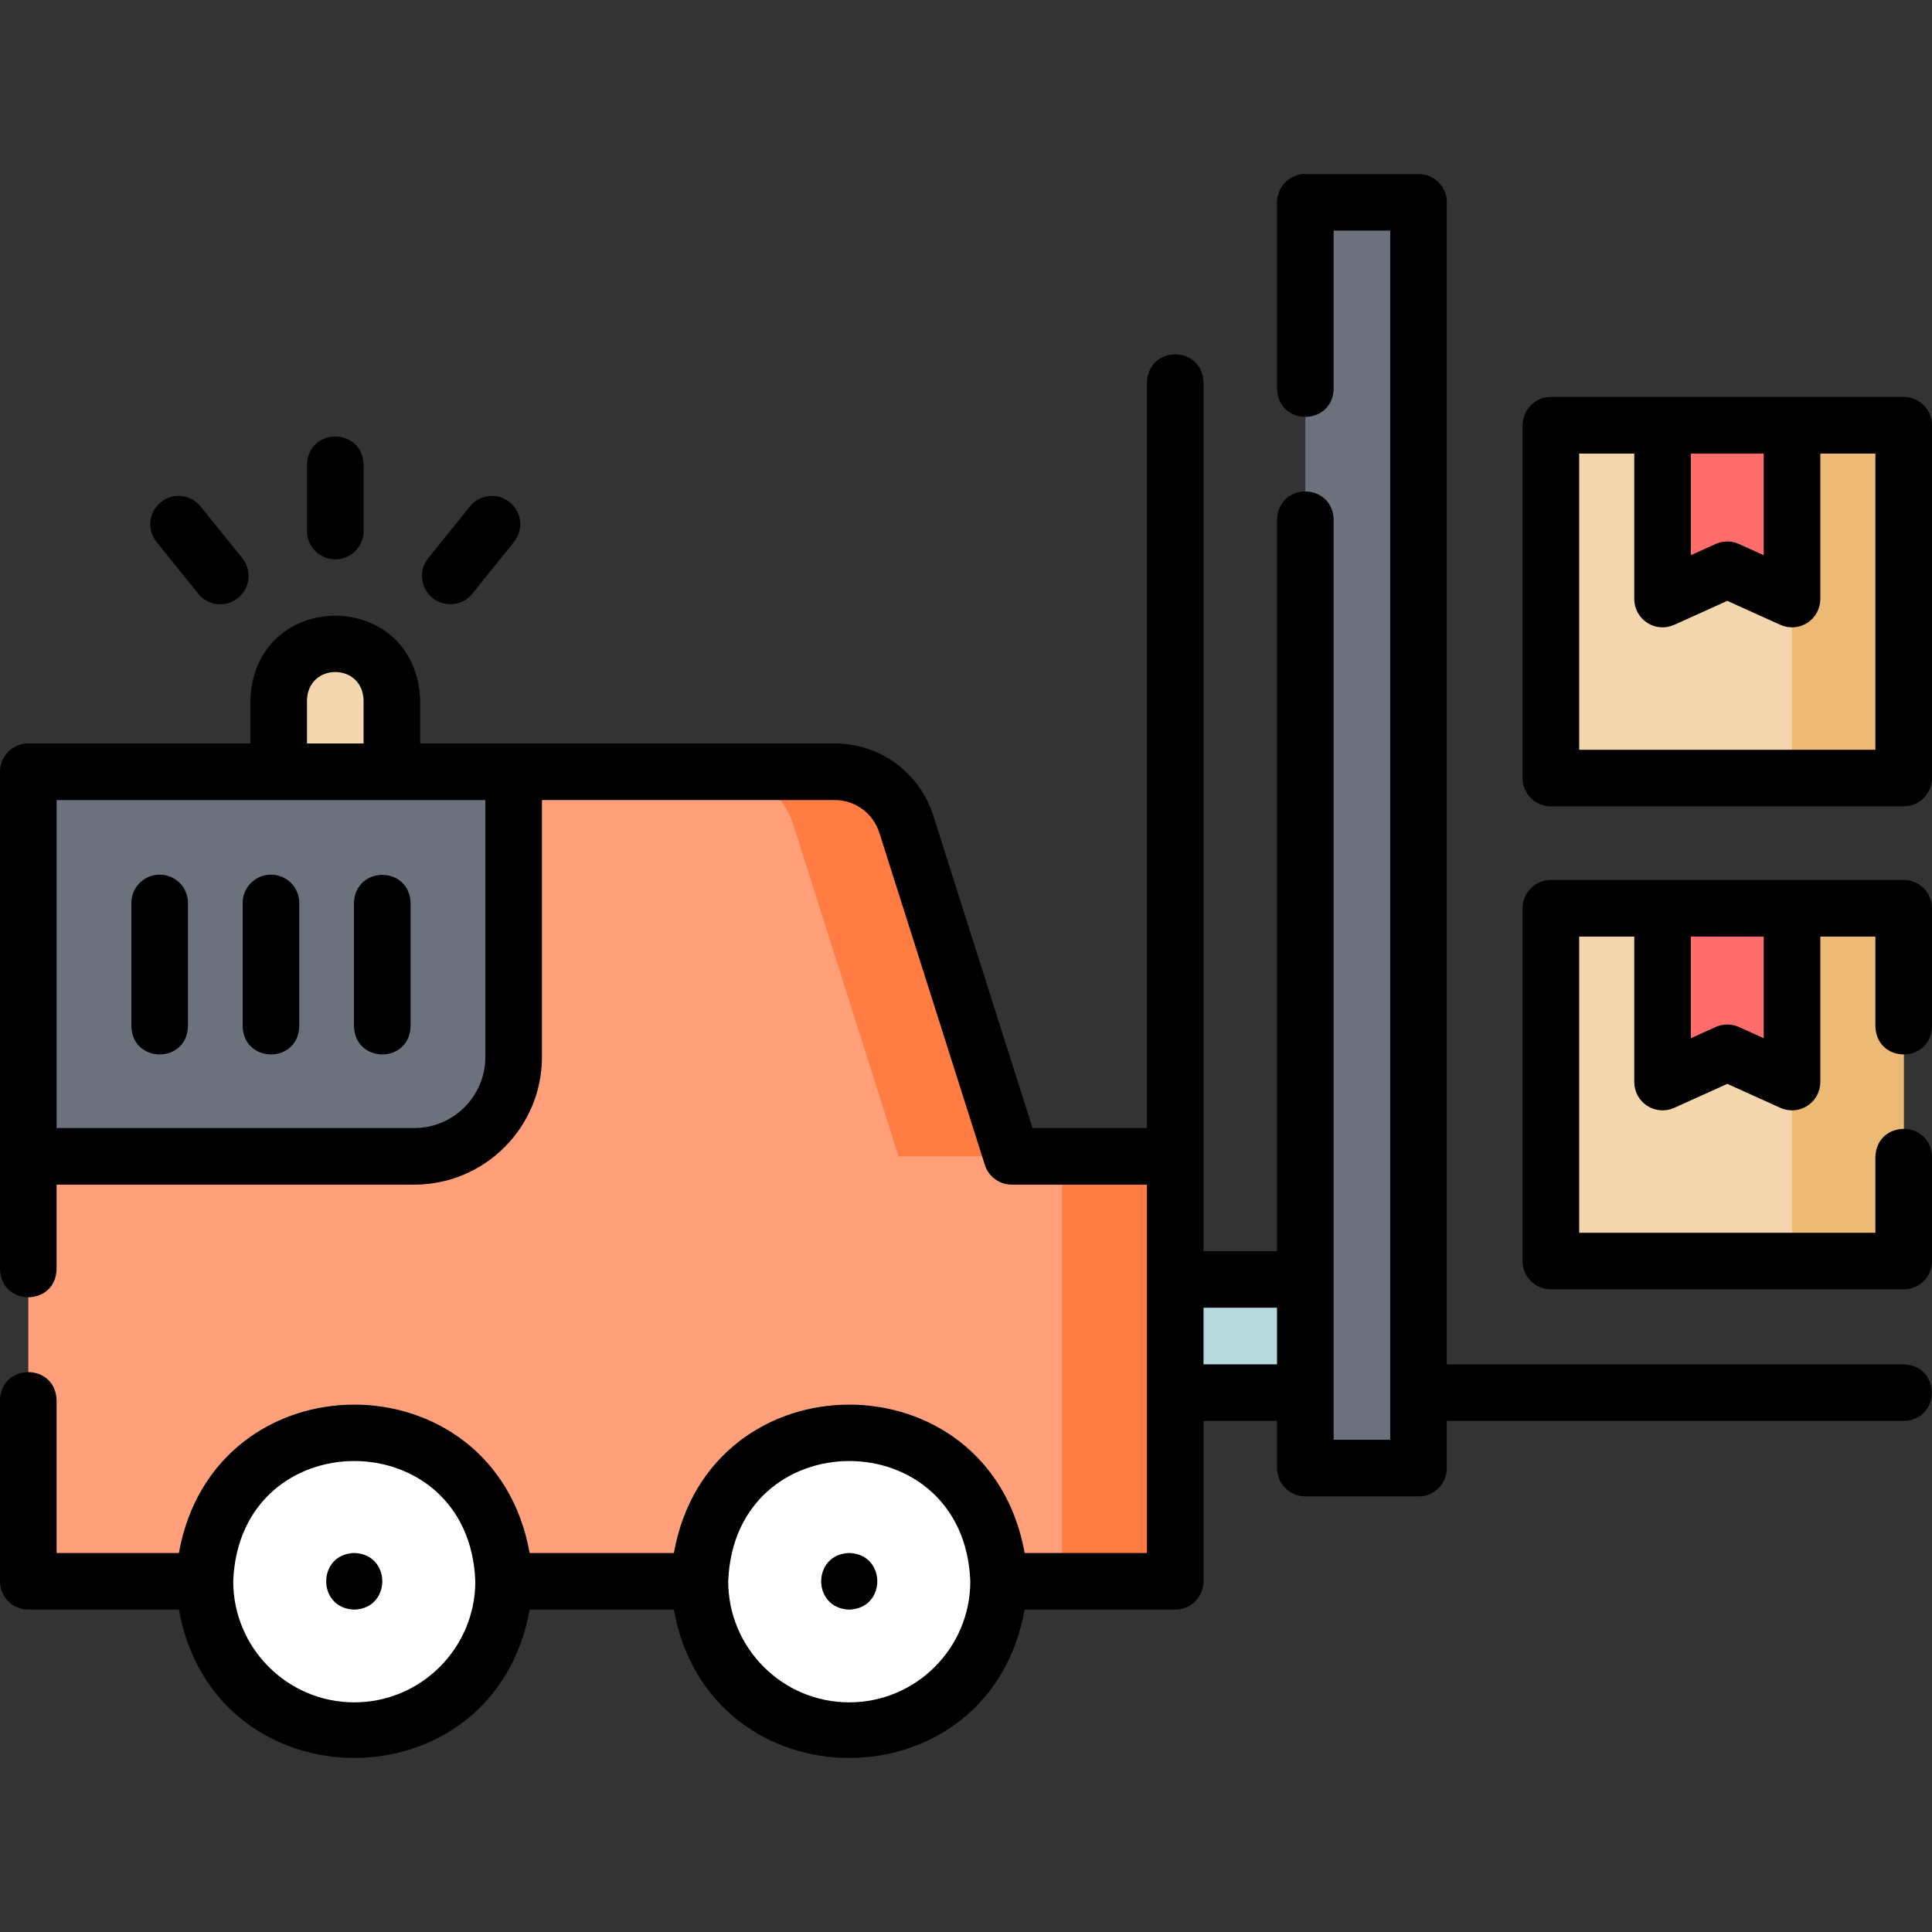 <svg id="Layer_1" enable-background="new 0 0 512 512" height="512" viewBox="0 0 512 512" width="512" xmlns="http://www.w3.org/2000/svg"><rect x="0" y="0" width="512" height="512" fill="#333333" stroke="none"/><g><path d="m103.852 204.52h-30.001v-18.995c0-8.284 6.716-15 15-15h.001c8.284 0 15 6.716 15 15z" fill="#f3d6ae"/><path d="m311.45 306.449v112.61h-303.95v-214.54h213.69c8.68 0 16.37 5.62 19 13.9l27.95 88.03z" fill="#ffa07a"/><path d="m240.19 218.419 27.95 88.03h-30l-27.95-88.03c-2.63-8.28-10.32-13.9-19-13.9h30c8.68 0 16.37 5.62 19 13.9z" fill="#ff7d43"/><path d="m281.45 306.449h30v112.61h-30z" fill="#ff7d43"/><circle cx="93.885" cy="419.062" fill="#fff" r="39.579"/><circle cx="225.063" cy="419.062" fill="#fff" r="39.579"/><path d="m136.12 204.519v75.6c0 14.54-11.79 26.33-26.34 26.33h-102.28v-101.93z" fill="#6b717d"/><path d="m345.928 53.618h30.001v335.443h-30.001z" fill="#6b717d"/><path d="m311.448 339.062h34.48v30h-34.48z" fill="#b5d9dd"/><g><path d="m411.004 112.699h93.496v93.494h-93.496z" fill="#f3d6ae"/><path d="m474.904 112.699h29.596v93.494h-29.596z" fill="#edba75"/><path d="m440.6 112.699v46.055l17.152-7.751 17.152 7.751v-46.055z" fill="#ff6c6c"/></g><g><path d="m411.004 240.699h93.496v93.494h-93.496z" fill="#f3d6ae"/><path d="m474.904 240.699h29.596v93.494h-29.596z" fill="#edba75"/><path d="m440.6 240.699v46.055l17.152-7.751 17.152 7.751v-46.055z" fill="#ff6c6c"/></g></g><g><path d="m71.812 231.79c-4.143 0-7.5 3.357-7.5 7.5v32.71c.307 9.916 14.697 9.909 15 0v-32.71c0-4.143-3.358-7.5-7.5-7.5z"/><path d="m42.313 231.79c-4.143 0-7.5 3.357-7.5 7.5v32.71c.307 9.916 14.697 9.909 15 0v-32.71c0-4.143-3.357-7.5-7.5-7.5z"/><path d="m93.81 239.29v32.71c.307 9.916 14.697 9.909 15 0v-32.71c-.307-9.917-14.697-9.909-15 0z"/><path d="m88.852 148.227c4.143 0 7.5-3.357 7.5-7.5v-17.605c-.307-9.916-14.697-9.909-15 0v17.605c0 4.143 3.357 7.5 7.5 7.5z"/><path d="m52.532 157.34c2.61 3.241 7.342 3.721 10.546 1.136 3.226-2.599 3.734-7.319 1.136-10.546l-11.045-13.712c-2.598-3.226-7.318-3.734-10.546-1.136-3.226 2.599-3.734 7.319-1.136 10.546z"/><path d="m114.625 158.475c3.204 2.585 7.935 2.104 10.546-1.136l11.045-13.712c2.599-3.227 2.09-7.947-1.136-10.546-3.228-2.599-7.948-2.089-10.546 1.136l-11.045 13.712c-2.598 3.227-2.09 7.948 1.136 10.546z"/><path d="m504.5 361.561h-121.071v-307.943c0-4.143-3.357-7.5-7.5-7.5h-30.001c-4.143 0-7.5 3.357-7.5 7.5v49.423c.307 9.916 14.697 9.909 15 0v-41.923h15.001v320.443h-15.001v-243.868c-.307-9.916-14.697-9.909-15 0v193.868h-19.479v-230.204c-.307-9.916-14.697-9.909-15 0v197.589h-30.319l-26.295-82.797c-3.635-11.442-14.143-19.13-26.148-19.13h-109.835v-11.495c-1.134-29.814-43.877-29.792-45.001 0v11.495h-58.851c-4.143 0-7.5 3.357-7.5 7.5v131.832c.307 9.916 14.697 9.909 15 0v-22.405h94.776c18.663 0 33.847-15.174 33.847-33.824v-68.103h77.562c5.441 0 10.205 3.484 11.852 8.671l27.956 88.026c.989 3.114 3.881 5.229 7.148 5.229h35.807v97.615h-32.404c-9.415-52.446-83.566-52.41-92.962 0h-38.217c-9.415-52.446-83.565-52.409-92.961 0h-32.404v-40.5c-.307-9.916-14.697-9.909-15 0v48c0 4.143 3.357 7.5 7.5 7.5h39.904c9.415 52.446 83.565 52.409 92.961 0h38.217c9.415 52.447 83.567 52.409 92.962 0h39.904c4.143 0 7.5-3.357 7.5-7.5v-42.5h19.479v12.5c0 4.143 3.357 7.5 7.5 7.5h30.001c4.143 0 7.5-3.357 7.5-7.5v-12.5h121.072c9.916-.305 9.909-14.695 0-14.999zm-423.149-176.037c.317-9.913 14.688-9.906 15.001 0v11.495h-15.001zm47.272 94.598c0 10.38-8.455 18.824-18.847 18.824h-94.776v-86.927h113.623zm-34.738 171.02c-17.688 0-32.078-14.392-32.078-32.081 1.613-42.501 62.55-42.49 64.156 0 0 17.69-14.391 32.081-32.078 32.081zm131.177 0c-17.688 0-32.078-14.392-32.078-32.081 1.613-42.502 62.551-42.489 64.157 0 .001 17.69-14.39 32.081-32.079 32.081zm93.886-89.581v-15h19.479v15z"/><path d="m504.5 233.199h-93.5c-4.143 0-7.5 3.357-7.5 7.5v93.494c0 4.143 3.357 7.5 7.5 7.5h93.5c4.143 0 7.5-3.357 7.5-7.5v-27.587c-.307-9.916-14.697-9.909-15 0v20.087h-78.5v-78.494h14.597v38.555c0 2.547 1.293 4.92 3.433 6.301 2.141 1.382 4.835 1.582 7.155.534l14.065-6.355 14.065 6.355c2.314 1.046 5.011.85 7.155-.534 2.14-1.381 3.433-3.754 3.433-6.301v-38.555h14.597v23.801c.307 9.916 14.697 9.909 15 0v-31.301c0-4.143-3.357-7.5-7.5-7.5zm-37.097 41.937-6.565-2.967c-1.963-.887-4.213-.887-6.176 0l-6.565 2.967v-26.937h19.307v26.937z"/><path d="m504.5 105.199h-93.5c-4.143 0-7.5 3.357-7.5 7.5v93.494c0 4.143 3.357 7.5 7.5 7.5h93.5c4.143 0 7.5-3.357 7.5-7.5v-93.494c0-4.143-3.357-7.5-7.5-7.5zm-56.403 15h19.307v26.937l-6.565-2.967c-1.963-.887-4.213-.887-6.176 0l-6.565 2.967v-26.937zm48.903 78.494h-78.5v-78.494h14.597v38.555c0 2.547 1.293 4.92 3.433 6.301 2.141 1.381 4.835 1.581 7.155.534l14.065-6.355 14.065 6.355c2.314 1.046 5.011.85 7.155-.534 2.14-1.381 3.433-3.754 3.433-6.301v-38.555h14.597z"/><g><path d="m93.878 411.556c-9.914.306-9.911 14.706 0 15.011 9.914-.307 9.911-14.706 0-15.011z"/><path d="m225.058 411.556c-9.914.306-9.911 14.706 0 15.011 9.913-.307 9.911-14.706 0-15.011z"/></g></g></svg>